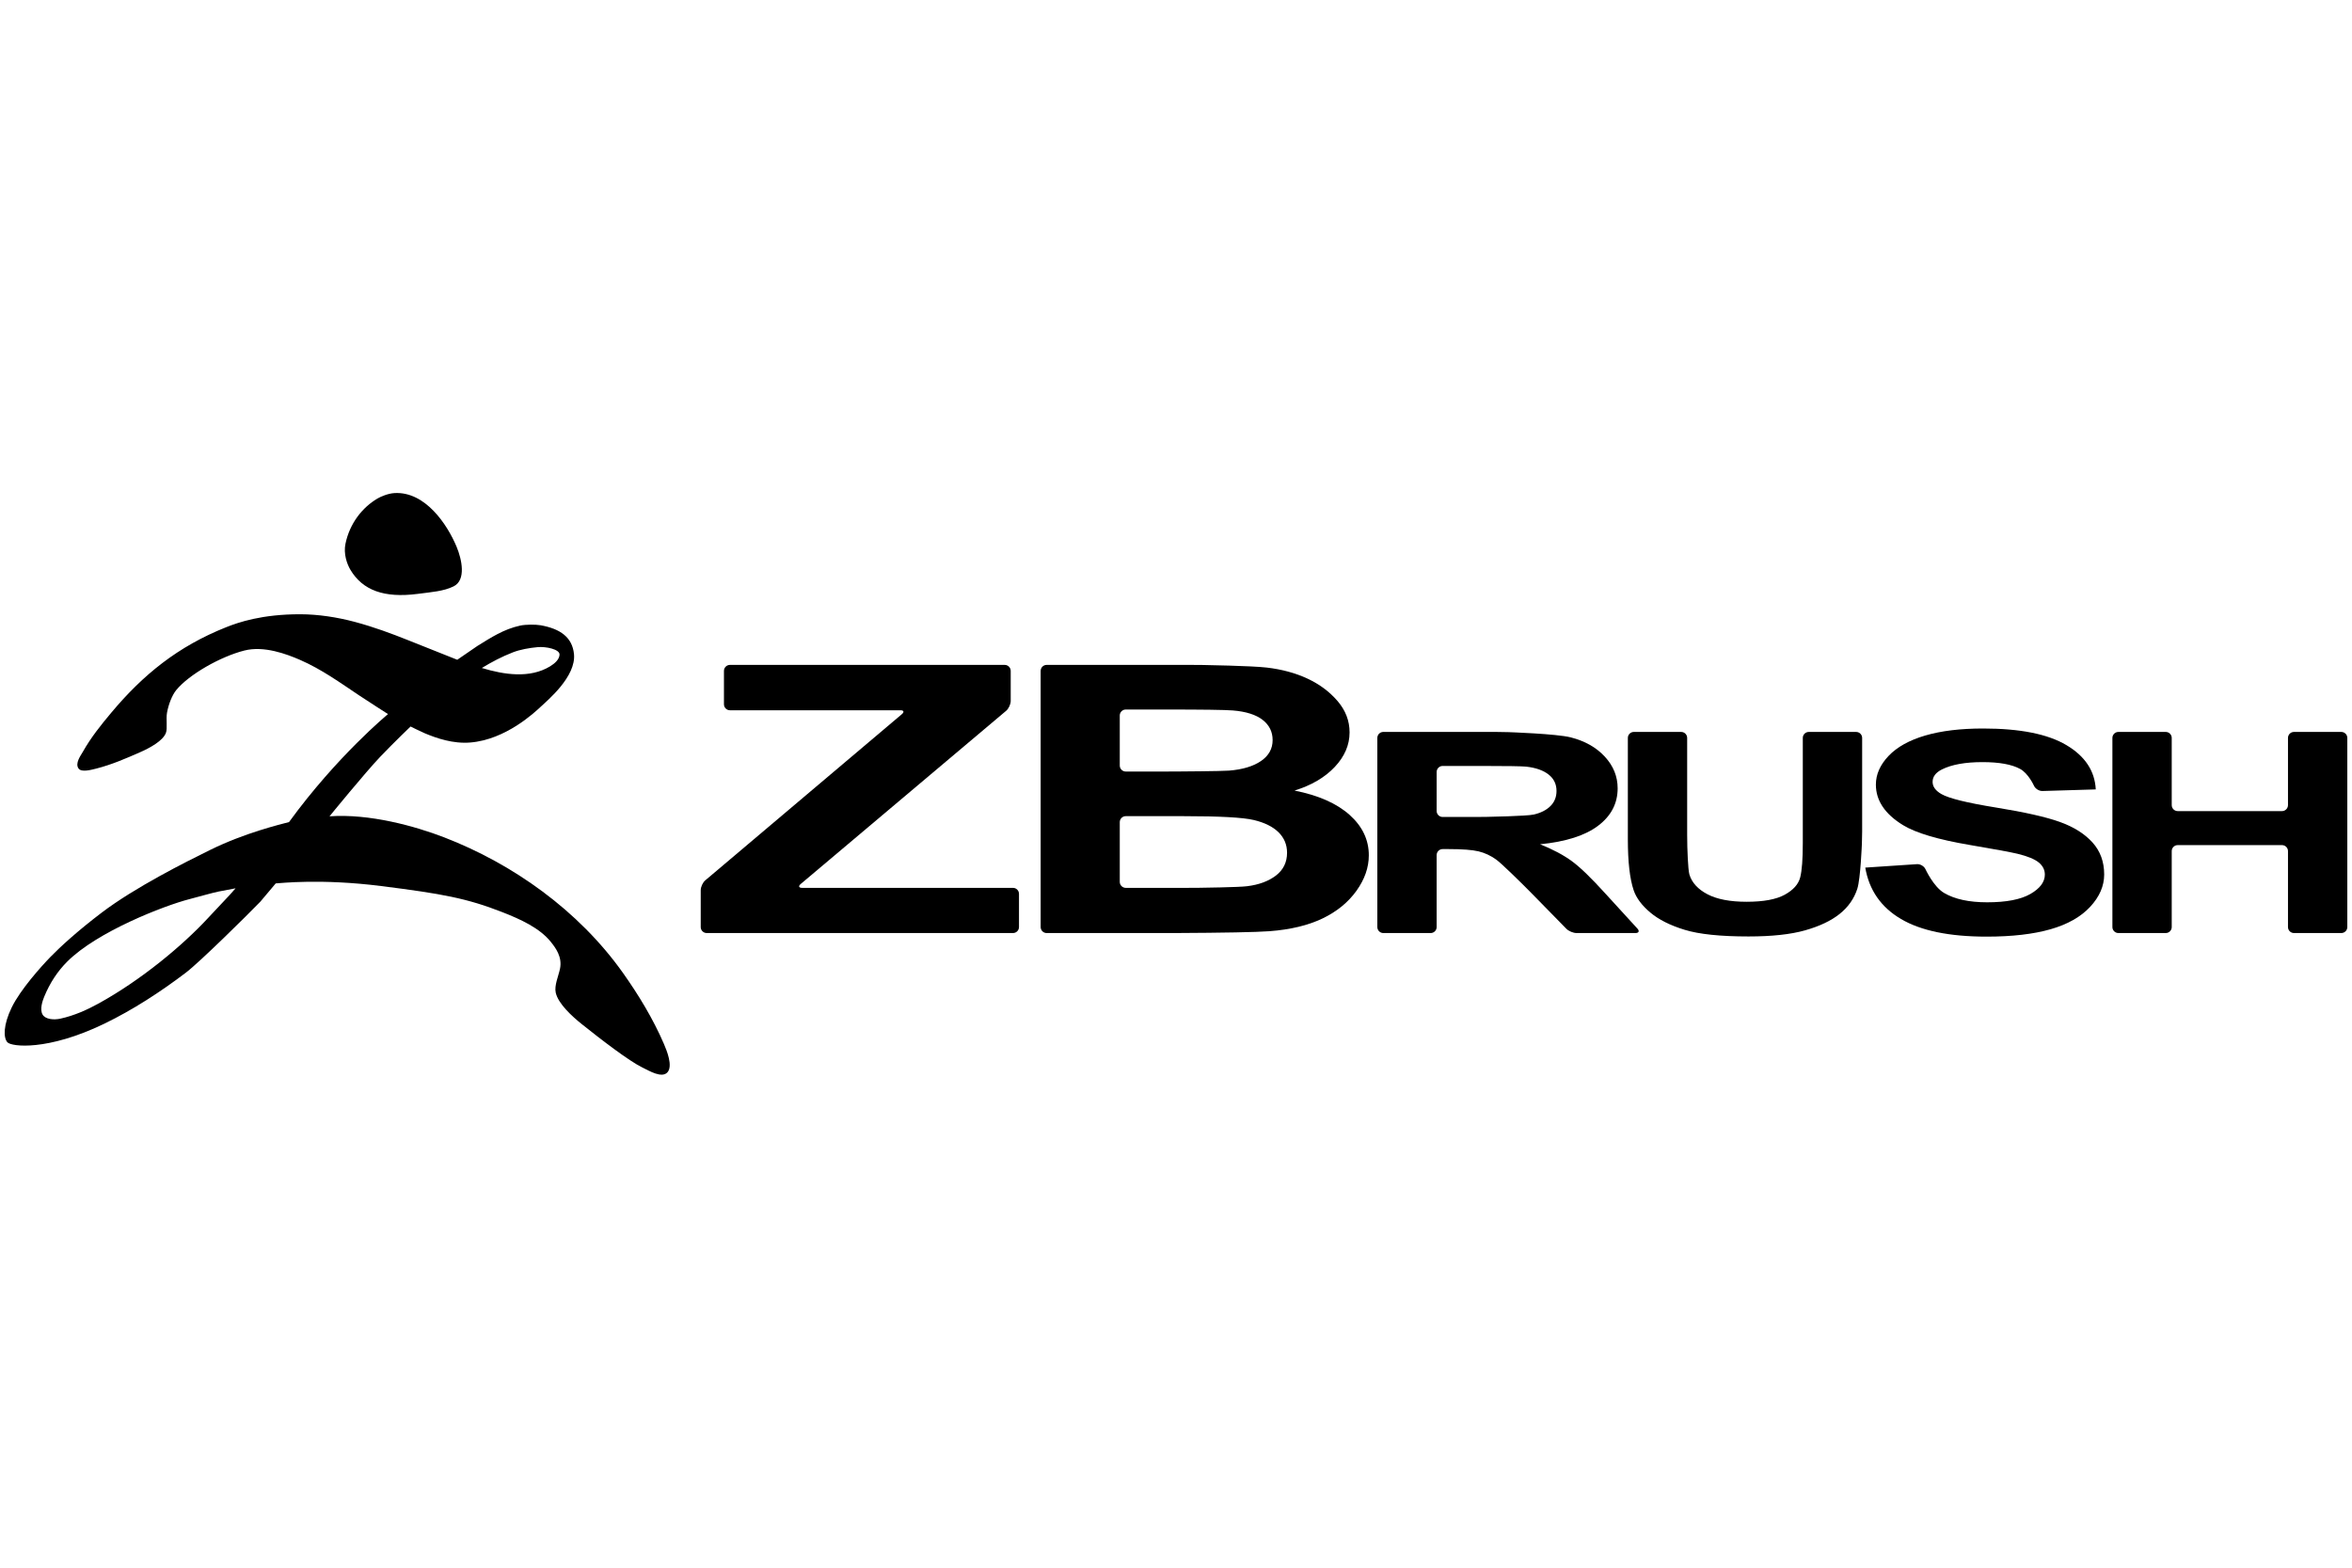 <?xml version="1.0" encoding="utf-8"?>
<!-- Generator: Adobe Illustrator 16.0.0, SVG Export Plug-In . SVG Version: 6.00 Build 0)  -->
<svg version="1.2" baseProfile="tiny" id="Layer_1" xmlns="http://www.w3.org/2000/svg" xmlns:xlink="http://www.w3.org/1999/xlink"
	 x="0px" y="0px" width="150px" height="100px" viewBox="0 0 1375 345" overflow="scroll" xml:space="preserve">
<g>
	<path d="M413.141,259.742c-1.927,0-3.493-1.577-3.493-3.49v-21.565c0-1.926,1.199-4.527,2.67-5.764l114.953-97.19
		c1.466-1.241,1.095-2.258-0.829-2.258H426.73c-1.924,0-3.497-1.573-3.497-3.497v-19.538c0-1.914,1.573-3.49,3.497-3.49h160.642
		c1.92,0,3.497,1.576,3.497,3.49v17.611c0,1.927-1.203,4.509-2.677,5.749L468.09,231.067c-1.473,1.241-1.102,2.251,0.824,2.251
		h123.302c1.913,0,3.494,1.577,3.494,3.496v19.438c0,1.913-1.581,3.49-3.494,3.49H413.141z"/>
	<path d="M608.377,106.445c0-1.92,1.572-3.496,3.494-3.496h84.557c1.927,0,5.075,0.029,6.985,0.052c0,0,28.146,0.466,37.057,1.496
		c8.904,1.037,16.873,3.194,23.893,6.472c7.036,3.282,12.901,7.653,17.578,13.101c4.689,5.459,7.037,11.577,7.037,18.351
		c0,7.339-2.895,14.077-8.678,20.21c-5.775,6.129-13.613,10.726-23.507,13.795c13.953,2.776,24.69,7.516,32.185,14.219
		c7.498,6.709,11.245,14.594,11.245,23.639c0,7.132-2.413,14.061-7.265,20.807c-4.838,6.731-11.451,12.122-19.839,16.146
		c-8.388,4.025-18.728,6.503-31.007,7.431c-7.714,0.572-26.303,0.934-55.775,1.075h-74.467c-1.922,0-3.494-1.574-3.494-3.501
		V106.445z M658.117,129.045c-1.918,0-3.494,1.571-3.494,3.489v29.271c0,1.923,1.576,3.497,3.494,3.497h23.318
		c1.917,0,5.067-0.01,6.991-0.025c0,0,25.721-0.15,30.099-0.511c7.908-0.642,14.134-2.505,18.657-5.61
		c4.539-3.101,6.805-7.187,6.805-12.25c0-4.85-1.953-8.782-5.854-11.818c-3.907-3.032-9.716-4.872-17.429-5.506
		c-4.579-0.359-17.754-0.538-39.525-0.538H658.117z M658.117,191.399c-1.918,0-3.494,1.574-3.494,3.486v34.943
		c0,1.912,1.576,3.489,3.494,3.489h35.819c1.926,0,5.059-0.017,6.985-0.036c0,0,23.743-0.282,28.223-0.932
		c6.87-0.849,12.476-2.934,16.792-6.242c4.318-3.32,6.486-7.762,6.486-13.322c0-4.711-1.674-8.691-4.988-11.984
		c-3.354-3.268-8.162-5.659-14.467-7.154c-6.297-1.504-19.969-2.248-41.006-2.248H658.117z"/>
	<path d="M808.689,259.742c-1.918,0-3.486-1.574-3.486-3.501V145.642c0-1.925,1.568-3.498,3.486-3.498h66.008
		c1.93,0,5.072,0.058,6.993,0.121c0,0,28.204,0.939,36.518,3.048c8.325,2.113,14.978,5.868,19.974,11.272
		c5.002,5.401,7.508,11.58,7.508,18.529c0,8.816-3.789,16.109-11.375,21.851c-7.57,5.755-18.891,9.375-33.971,10.87
		c7.496,3.004,13.686,6.289,18.569,9.868c4.89,3.589,11.46,9.945,19.745,19.103l18.614,20.36c1.295,1.408,0.79,2.576-1.146,2.576
		H921.65c-1.925,0-4.6-1.129-5.945-2.503l-20.174-20.592c-1.354-1.379-3.566-3.607-4.935-4.965c0,0-12.512-12.436-15.793-14.825
		c-3.278-2.376-6.759-4.001-10.435-4.884c-3.672-0.88-9.482-1.326-17.461-1.326h-3.532c-1.915,0-3.498,1.568-3.498,3.496v42.098
		c0,1.927-1.563,3.501-3.487,3.501H808.689z M839.878,188.38c0,1.93,1.583,3.496,3.498,3.496h18.665
		c1.933,0,5.072-0.028,6.988-0.063c0,0,23.545-0.414,27.678-1.377c4.139-0.967,7.384-2.627,9.729-4.974
		c2.35-2.347,3.512-5.298,3.512-8.83c0-3.953-1.54-7.147-4.627-9.581c-3.089-2.431-7.441-3.972-13.059-4.61
		c-2.813-0.267-11.251-0.4-25.32-0.4h-23.565c-1.915,0-3.498,1.571-3.498,3.498V188.38z"/>
	<path d="M951.656,145.642c0-1.925,1.564-3.494,3.489-3.494h27.692c1.925,0,3.493,1.569,3.493,3.494v56.695
		c0,1.93,0.045,5.072,0.093,6.99c0,0,0.339,13.172,1.208,16.168c1.473,4.803,5.002,8.664,10.59,11.578
		c5.589,2.921,13.215,4.382,22.905,4.382c9.846,0,17.269-1.383,22.266-4.133c5.001-2.757,8.009-6.14,9.03-10.156
		c1.01-4.006,1.512-10.667,1.512-19.972v-61.552c0-1.925,1.571-3.494,3.504-3.494h27.685c1.924,0,3.504,1.569,3.504,3.494v54.773
		c0,1.922-0.07,5.064-0.144,6.991c0,0-0.796,20.591-2.675,26.429c-1.876,5.817-5.335,10.749-10.371,14.758
		c-5.032,4.006-11.772,7.202-20.214,9.58c-8.435,2.382-19.443,3.566-33.042,3.566c-16.396,0-28.841-1.289-37.31-3.887
		c-8.485-2.591-15.175-5.962-20.09-10.104c-4.931-4.142-8.179-8.488-9.729-13.037c-2.271-6.736-3.396-16.688-3.396-29.836V145.642z"
		/>
	<path d="M1090.455,221.476l30.254-2.015c1.924-0.126,4.139,1.196,4.942,2.951c0,0,4.692,10.264,10.907,13.902
		c6.209,3.64,14.588,5.451,25.129,5.451c11.175,0,19.584-1.611,25.252-4.845c5.653-3.244,8.494-7.024,8.494-11.347
		c0-2.792-1.19-5.148-3.582-7.108c-2.373-1.947-6.528-3.645-12.459-5.092c-4.071-0.957-13.327-2.678-27.778-5.125
		c-18.599-3.15-31.636-7.032-39.141-11.631c-10.542-6.486-15.82-14.359-15.82-23.674c0-5.982,2.491-11.592,7.442-16.797
		c4.971-5.217,12.113-9.189,21.446-11.913c9.338-2.73,20.603-4.093,33.801-4.093c21.562,0,37.789,3.231,48.685,9.706
		c10.906,6.469,16.626,15.106,17.17,25.909l-31.19,0.934c-1.919,0.062-4.136-1.323-4.926-3.075c0,0-3.24-7.202-8.12-9.847
		c-4.883-2.652-12.204-3.974-21.966-3.974c-10.08,0-17.97,1.417-23.673,4.25c-3.67,1.821-5.51,4.252-5.51,7.307
		c0,2.778,1.724,5.156,5.163,7.13c4.367,2.511,14.992,5.138,31.862,7.862c16.886,2.727,29.361,5.55,37.44,8.461
		c8.08,2.912,14.411,6.898,18.989,11.951c4.567,5.055,6.851,11.295,6.851,18.734c0,6.738-2.74,13.046-8.202,18.925
		c-5.473,5.889-13.2,10.256-23.198,13.119c-9.999,2.86-22.462,4.303-37.376,4.303c-21.723,0-38.396-3.448-50.032-10.323
		C1099.663,244.648,1092.709,234.631,1090.455,221.476"/>
	<path d="M1238.426,259.742c-1.93,0-3.498-1.577-3.498-3.49v-110.61c0-1.925,1.568-3.498,3.498-3.498h27.692
		c1.93,0,3.496,1.573,3.496,3.498v39.291c0,1.924,1.568,3.502,3.495,3.502h60.972c1.918,0,3.495-1.578,3.495-3.502v-39.291
		c0-1.925,1.572-3.498,3.496-3.498h27.687c1.932,0,3.501,1.573,3.501,3.498v110.61c0,1.913-1.569,3.49-3.501,3.49h-27.687
		c-1.924,0-3.496-1.577-3.496-3.49v-44.434c0-1.924-1.577-3.495-3.495-3.495h-60.972c-1.927,0-3.495,1.571-3.495,3.495v44.434
		c0,1.913-1.566,3.49-3.496,3.49H1238.426z"/>
	<path fill-rule="evenodd" d="M230.631,2.479c17.974-1.022,30.89,18.38,36.307,31.407c3.087,7.408,5.669,19.487-1.774,23.15
		c-5.816,2.868-12.776,3.314-21.009,4.392c-19.656,2.555-32.153-2.137-39.264-14.03c-2.04-3.407-4.174-9.413-2.907-15.377
		c2.478-11.767,9.751-21.142,18.848-26.443C222.527,4.583,226.779,2.699,230.631,2.479"/>
	<path d="M175.555,73.338c10.53,0.017,21.536,1.723,31.792,4.448c11.222,2.992,21.772,6.947,30.615,10.472
		c16.941,6.76,29.359,11.694,29.359,11.694s8.555-5.91,11.816-8.108c7.896-4.861,15.245-9.758,24.978-11.878
		c3.148-0.683,9.012-0.711,11.946-0.19c11.524,2.051,18.519,7.068,19.494,16.845c1.322,13.14-15.456,27.048-19.402,30.754
		c-3.53,3.308-20.448,19.289-41.254,20.958c-10.125,0.819-19.697-2.515-26.584-5.408c-2.299-0.969-8.286-3.952-8.286-3.952
		s-9.247,8.803-17.734,17.693c-8.528,8.927-29.653,34.774-29.653,34.825c23.315-1.676,50.092,5.764,67.072,12.32
		c39.933,15.424,78.464,42.565,104.5,79.271c8.938,12.619,17.463,26.542,23.917,41.482c1.769,4.104,5.258,12.798,2.151,16.508
		c-3.222,3.837-10.644-0.717-14.825-2.754c-7.604-3.69-23.806-16.072-35.515-25.462c-5.353-4.301-13.622-11.73-15.063-18.291
		c-0.915-4.201,1.632-9.691,2.511-13.996c1.413-6.884-2.602-12.202-5.38-15.663c-6.52-8.131-17.7-13.209-28.217-17.331
		c-20.877-8.207-35.512-10.828-70.904-15.308c-35.387-4.478-59.074-1.658-61.696-1.555c-2.727,3.239-6.233,7.408-8.962,10.647
		c-7.529,7.804-35.542,35.465-43.643,41.604c-14.49,10.978-30.679,21.625-47.822,29.893c-32.998,15.907-54.045,13.394-56.44,10.758
		c-2.388-2.632-2.48-10.125,2.545-20.42C11.942,292.814,24,279.352,29.56,273.64c5.55-5.725,15.867-15.192,29.888-25.828
		c19.372-14.707,48.836-29.51,63.488-36.703c20.441-10.047,40.899-14.871,46.034-16.262c28.102-38.622,57.866-63.132,57.866-63.132
		s-11.939-7.634-16.979-11c-10.969-7.324-21.777-15.167-34.432-20.687c-7.968-3.47-21.131-8.375-32.524-5.491
		c-14.021,3.542-32.48,14.068-39.889,23.156c-2.466,3.019-4.555,8.54-5.38,13.239c-0.659,3.709,0.361,9.116-0.64,11.778
		c-1.758,4.668-9.371,8.8-15.3,11.4c-8.057,3.526-16.333,7.167-25.513,9.493c-3.095,0.779-8.551,2.251-10.238-0.038
		c-2.239-3.04,1.247-7.598,2.432-9.693c4.817-8.549,10.601-15.721,16.696-22.994c18.576-22.159,38.798-38.674,67.194-49.979
		C139.39,78.063,153.073,73.306,175.555,73.338 M314.304,92.567c-4.838,0.455-10.148,1.359-14.517,3.064
		c-6.452,2.508-12.192,5.549-18.108,9.122c13.05,3.964,28.06,6.216,39.853-0.924c2.869-1.742,5.455-4.091,5.579-6.881
		C327.257,93.803,319.135,92.116,314.304,92.567 M137.722,233.584c0,0-6.536,1.196-10.047,1.91
		c-3.505,0.72-11.601,3.035-17.027,4.446c-14.848,3.851-53.779,18.961-71.287,36.447c-5.713,5.704-10.198,12.508-13.525,20.613
		c-0.913,2.224-2.765,7.381-0.904,10.48c1.585,2.636,6.29,3.217,10.324,2.333c8.286-1.815,15.755-5.227,22.403-8.889
		c24.983-13.782,48.977-33.793,63.883-49.884c4.827-5.214,11.007-11.644,12.754-13.588
		C136.046,235.494,137.722,233.584,137.722,233.584"/>
</g>
</svg>
